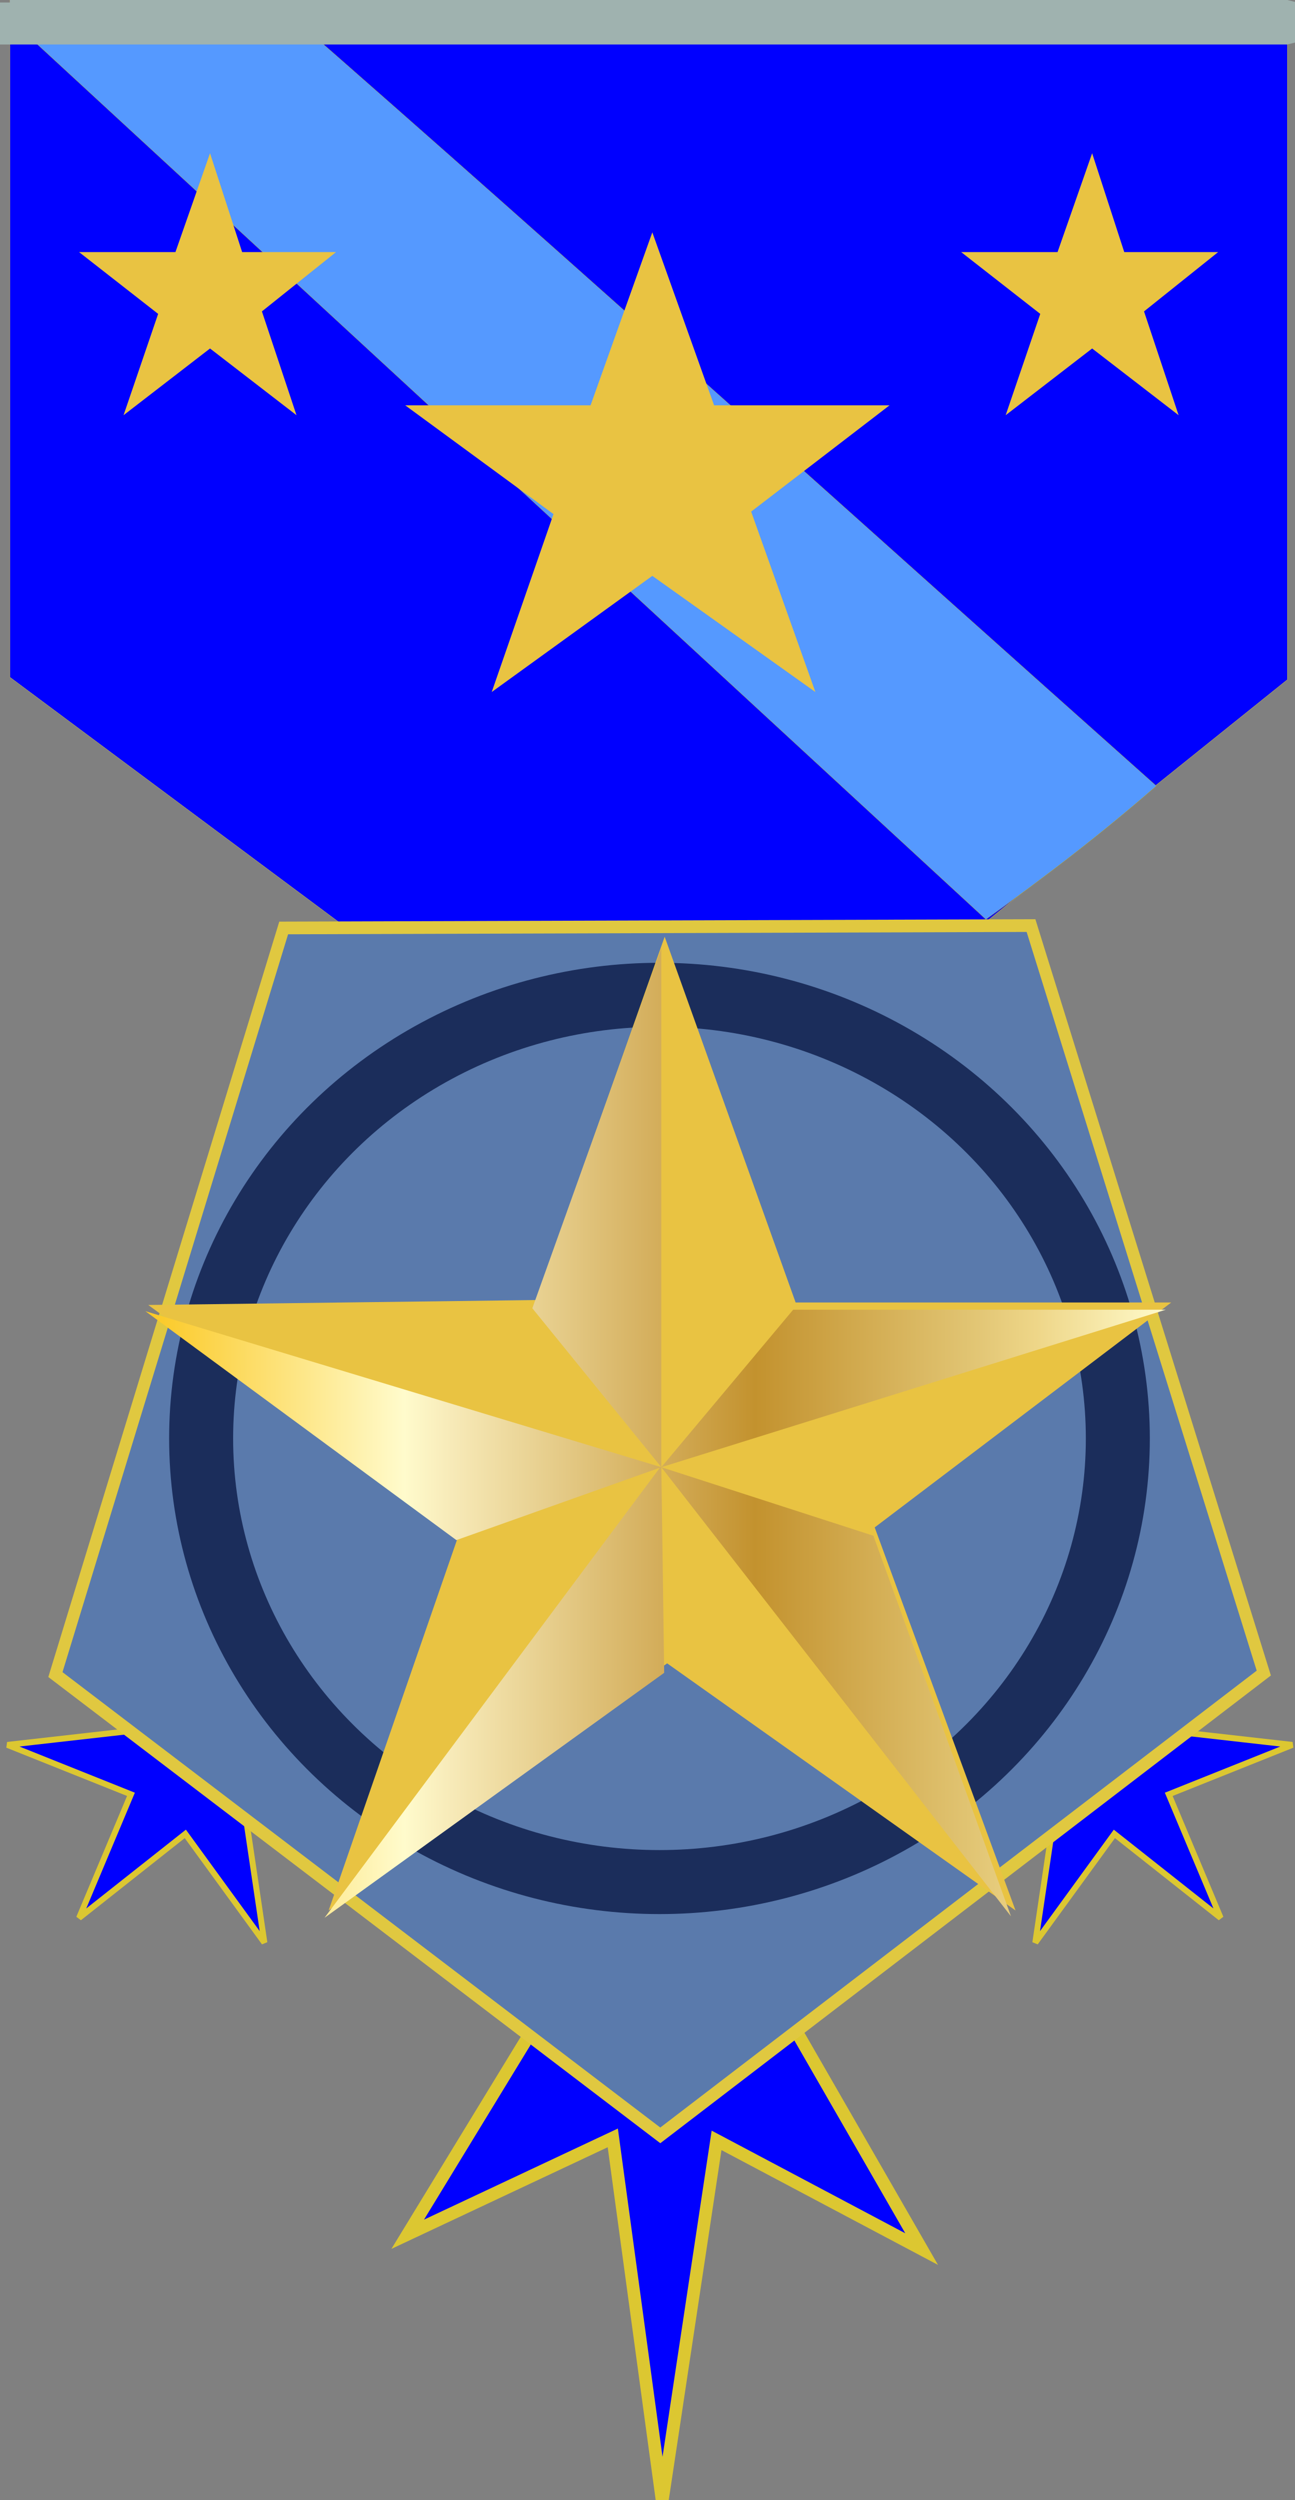<svg xmlns="http://www.w3.org/2000/svg" xmlns:xlink="http://www.w3.org/1999/xlink" viewBox="0 0 5.241 10.116"><rect x="0" y="0" width="5.241" height="10.116" fill="#808080" stroke="none"/><defs><linearGradient xlink:href="#a" id="f" gradientUnits="userSpaceOnUse" x1="113.505" y1="72.665" x2="120.633" y2="72.665" gradientTransform="translate(-18.52 37.06)"/><radialGradient gradientUnits="userSpaceOnUse" r="29.031" cy="106.312" cx="48.095" id="a"><stop offset="0.006" stop-color="#fbc926"/><stop offset="0.253" stop-color="#fffbcc"/><stop offset="0.299" stop-color="#f7eab8"/><stop offset="0.39" stop-color="#e7cf8e"/><stop offset="0.516" stop-color="#d1a954"/><stop offset="0.596" stop-color="#c3922e"/><stop offset="0.814" stop-color="#e2c675"/><stop offset="0.871" stop-color="#eed688"/><stop offset="1" stop-color="#fffbcc"/></radialGradient><linearGradient xlink:href="#a" id="b" gradientUnits="userSpaceOnUse" gradientTransform="translate(-18.52 37.06)" x1="113.505" y1="72.665" x2="120.633" y2="72.665"/><linearGradient xlink:href="#a" id="c" gradientUnits="userSpaceOnUse" gradientTransform="translate(-18.52 37.06)" x1="113.505" y1="72.665" x2="120.633" y2="72.665"/><linearGradient xlink:href="#a" id="d" gradientUnits="userSpaceOnUse" gradientTransform="translate(-18.52 37.06)" x1="113.505" y1="72.665" x2="120.633" y2="72.665"/><linearGradient xlink:href="#a" id="e" gradientUnits="userSpaceOnUse" gradientTransform="translate(-18.52 37.06)" x1="113.505" y1="72.665" x2="120.633" y2="72.665"/></defs><g transform="translate(-115.2 -91.74)"><path d="M115.52 99.5l.43-.34.32.44-.08-.54-.43-.32-.53.06.5.2zM120.14 99.5l-.43-.34-.32.44.08-.54.43-.32.53.06-.5.2z" fill="#00f" fill-rule="evenodd" stroke="#dcc731" stroke-width=".024"/><path d="M117.88 101.86l.22-1.46.83.44-.61-1.06h-.86l-.61 1 .83-.39z" fill="#00f" fill-rule="evenodd" stroke="#dcc731" stroke-width=".051"/><path d="M117.82 91.74v3.74" fill="none" stroke="#000" stroke-width=".001"/><path d="M115.24 94.48v-2.74h5.17v2.75l-1.22.98c-.88 0-1.75.02-2.62 0z" fill="#00f" stroke="#eed729" stroke-width=".001" stroke-linecap="round" stroke-linejoin="round"/><path d="M115.33 91.9c.36.03.65-.13 1.02-.12 1.19 1.04 2.35 2.09 3.53 3.14-.23.2-.44.36-.69.54l-3.86-3.56z" fill="#59f" fill-rule="evenodd" stroke="#c7aa06" stroke-width=".001"/><path d="M115.24 91.74h5.17l.04.01v.16l-.04.01h-5.21v-.17h.04z" fill="#9fb2af"/><path transform="matrix(.756 .113 .107 -.794 19.58 160.58)" d="M118.02 98.78l-3.92-.57-.67-3.9 3.5-1.85 2.84 2.76z" fill="#5a7aac" fill-rule="evenodd" stroke="#e0c840" stroke-width=".064"/><path d="M117.59 93.38l.25-.7.25.7h.71l-.56.43.26.73-.66-.47-.65.47.25-.72-.6-.44z" fill="#e9c342" fill-rule="evenodd"/><ellipse ry="1.795" rx="1.855" cy="97.56" cx="117.869" fill="none" stroke="#1b2d5b" stroke-width=".259"/><g><path d="M117.37 97l.52-1.47.53 1.48h1.52l-1.2.91.57 1.55-1.41-1-1.37 1 .53-1.53-1.26-.92z" fill="#e9c342" fill-rule="evenodd"/><path d="M98.6 111.37l-2.37 1.68 2.35-3.1z" fill="url(#b)" transform="matrix(.58 0 0 .59 60.7 32.8)"/><path d="M98.58 109.96l-1.43.5-2.17-1.57z" fill="url(#c)" transform="matrix(.58 0 0 .59 60.7 32.8)"/><path d="M98.58 109.96l-.9-1.09.9-2.47z" fill="url(#d)" transform="matrix(.58 0 0 .59 60.7 32.8)"/><path d="M99.5 108.88h2.6l-3.52 1.08z" fill="url(#e)" transform="matrix(.58 0 0 .59 60.7 32.8)"/><path d="M100.06 110.43l.96 2.61-2.44-3.08z" fill="url(#f)" transform="matrix(.58 0 0 .59 60.7 32.8)"/></g><g fill="#e9c342" fill-rule="evenodd"><path d="M115.91 92.76l.14-.4.13.4h.38l-.3.24.14.42-.35-.27-.35.27.14-.41-.32-.25zM119.48 92.76l.14-.4.13.4h.38l-.3.24.14.42-.35-.27-.35.27.14-.41-.32-.25z"/></g></g></svg>